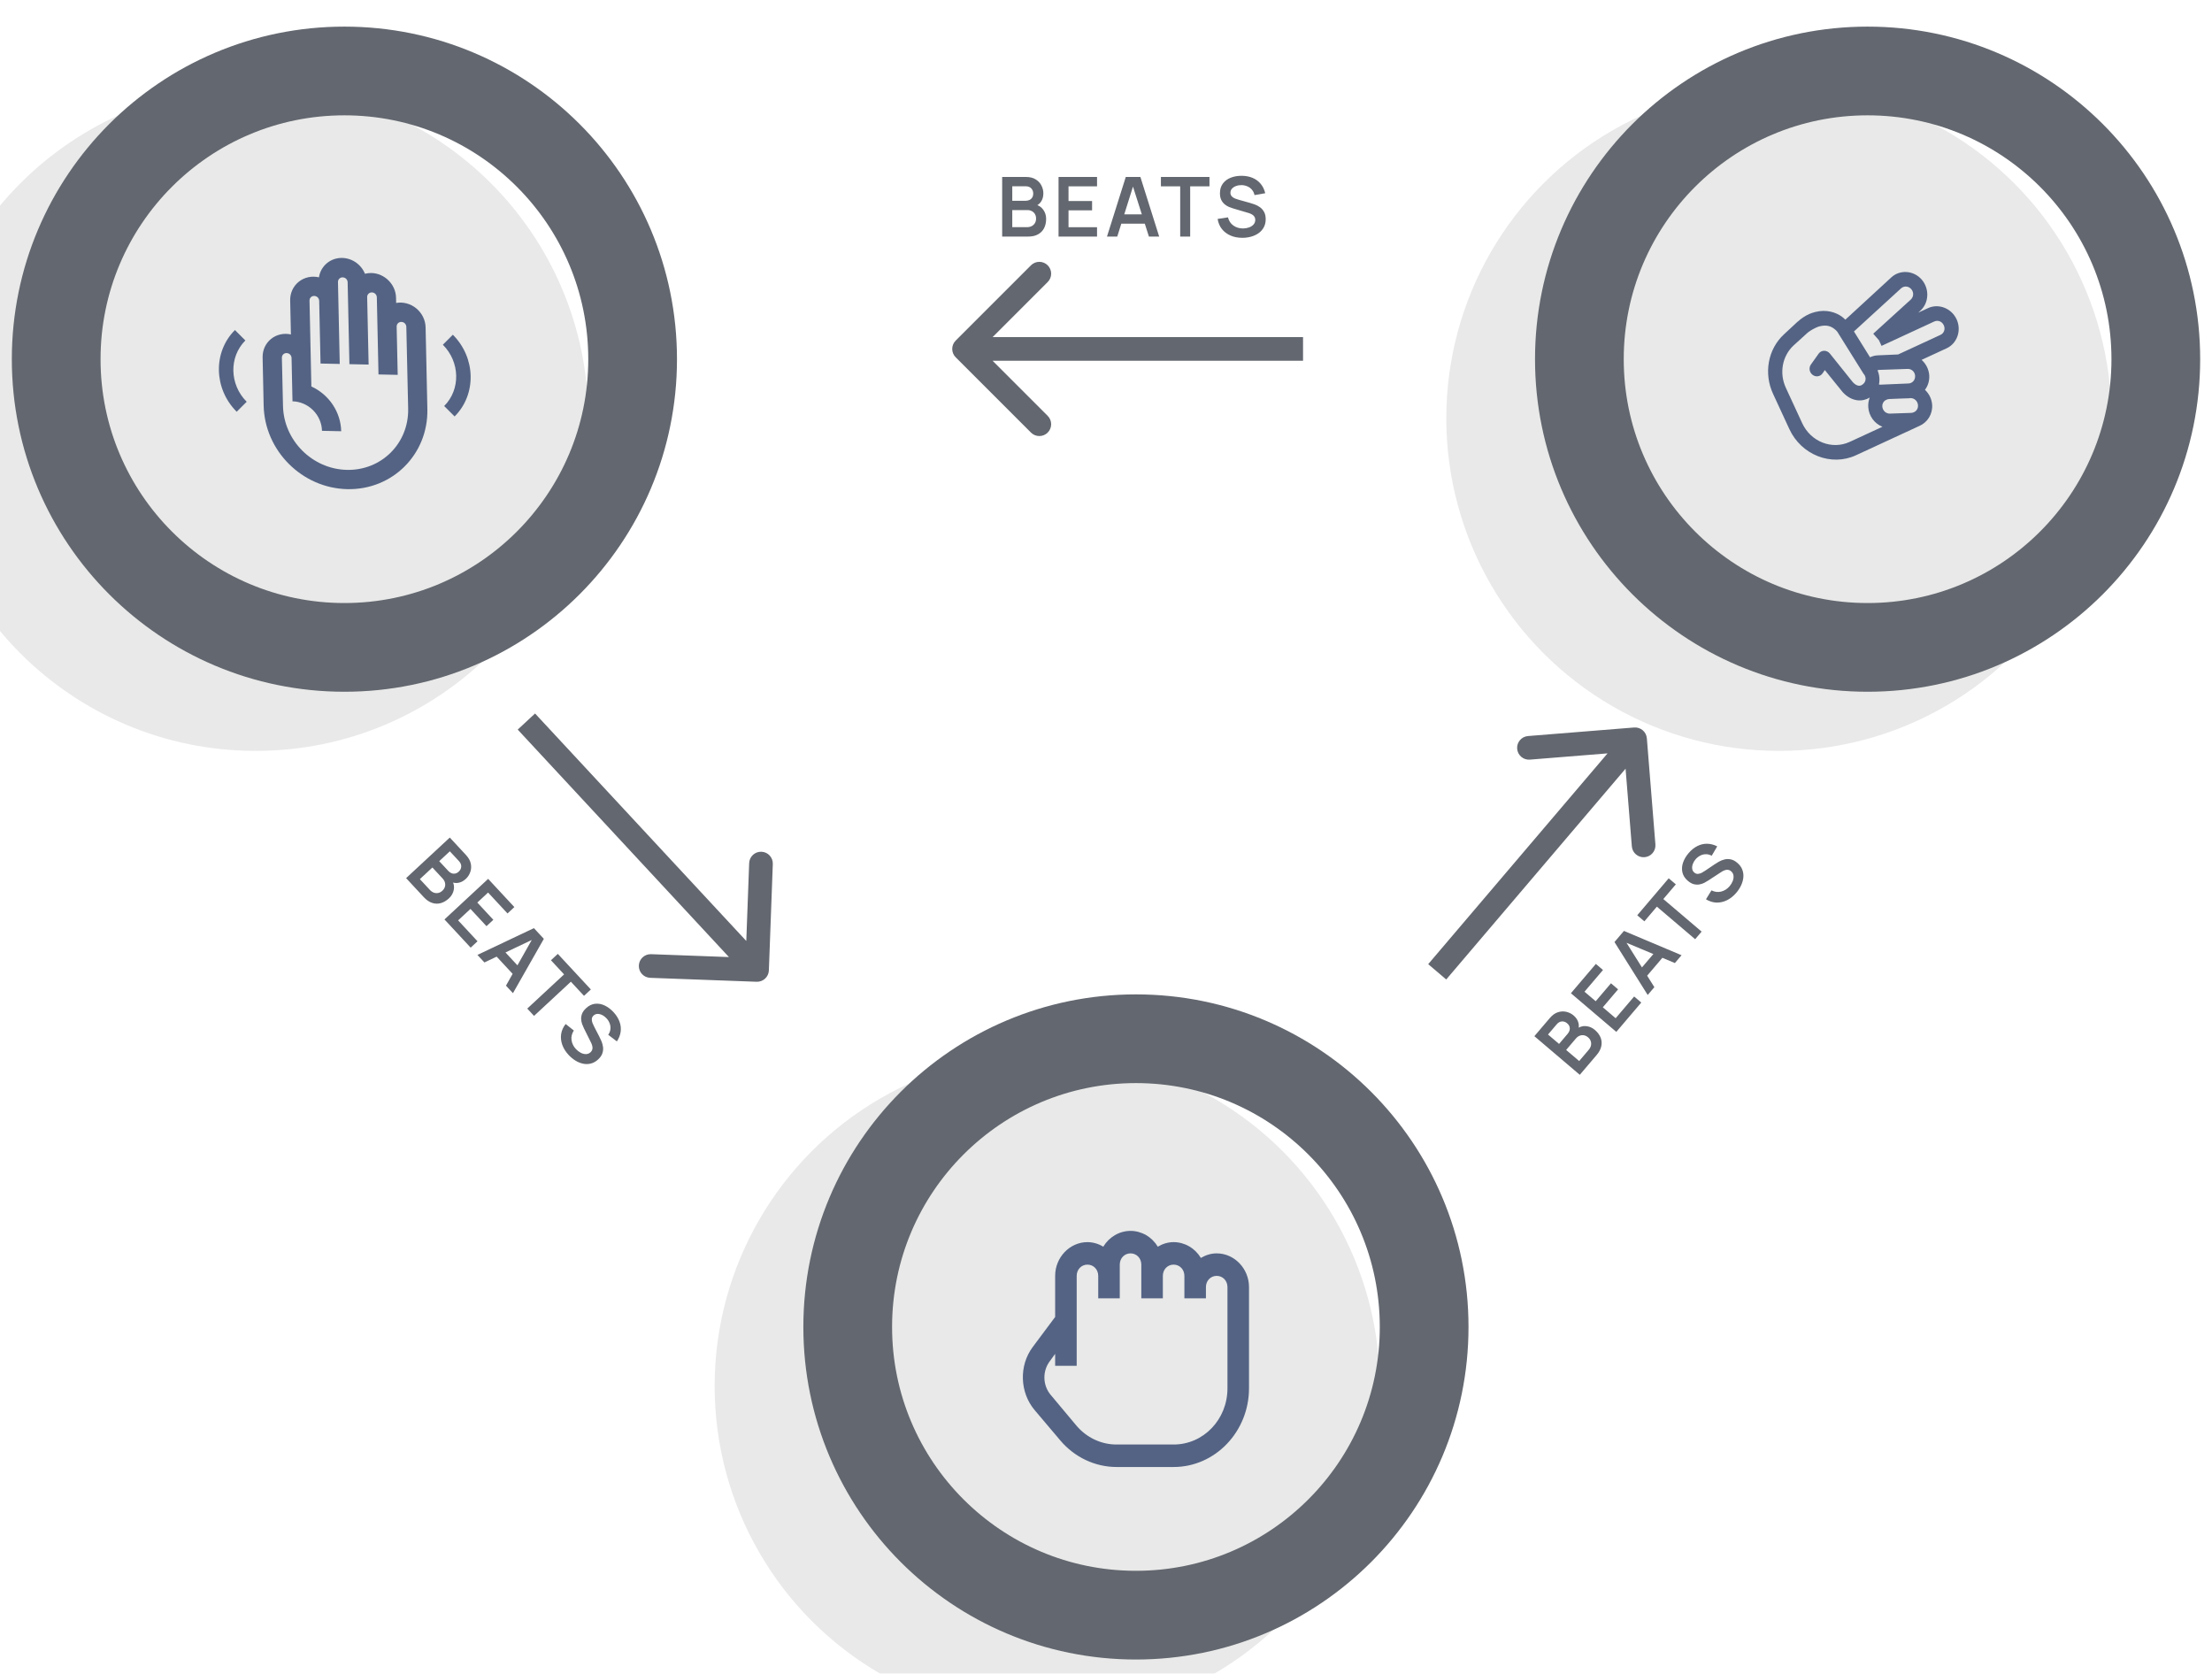 <svg width="374" height="283" viewBox="0 0 374 283" fill="none" xmlns="http://www.w3.org/2000/svg">
<g filter="url(#filter0_d_60_7)">
<g filter="url(#filter1_i_60_7)">
<path d="M114.462 56.231C114.462 87.287 89.287 112.462 58.231 112.462C27.175 112.462 2 87.287 2 56.231C2 25.175 27.175 0 58.231 0C89.287 0 114.462 25.175 114.462 56.231Z" fill="#E8E9E8"/>
</g>
<path d="M106.962 56.231C106.962 83.144 85.144 104.962 58.231 104.962C31.318 104.962 9.5 83.144 9.5 56.231C9.5 29.318 31.318 7.5 58.231 7.5C85.144 7.5 106.962 29.318 106.962 56.231Z" stroke="#63676F" stroke-width="15"/>
<path d="M44.402 55.915L44.578 64.067C44.743 71.713 51.071 78.041 58.717 78.206C66.362 78.371 72.423 72.31 72.258 64.665L71.959 50.825C71.943 50.221 71.793 49.623 71.521 49.073C71.249 48.523 70.861 48.034 70.385 47.642C69.909 47.251 69.357 46.965 68.769 46.806C68.18 46.647 67.569 46.619 66.98 46.723L66.96 45.825C66.912 43.592 65.042 41.721 62.796 41.661C62.428 41.653 62.049 41.703 61.706 41.787C61.366 40.953 60.767 40.24 60.001 39.759C59.234 39.278 58.341 39.055 57.459 39.123C56.578 39.192 55.755 39.548 55.117 40.138C54.479 40.728 54.061 41.519 53.927 42.391C53.329 42.251 52.713 42.245 52.125 42.374C51.536 42.502 50.989 42.761 50.523 43.132C50.057 43.504 49.684 43.978 49.431 44.52C49.179 45.062 49.053 45.659 49.062 46.268L49.187 52.048C48.595 51.915 47.986 51.914 47.406 52.045C46.825 52.177 46.286 52.437 45.828 52.807C45.37 53.177 45.005 53.648 44.758 54.185C44.511 54.723 44.39 55.314 44.402 55.915V55.915ZM47.661 55.997C47.651 55.536 48 55.187 48.461 55.197C48.921 55.207 49.286 55.572 49.296 56.032L49.454 63.355C50.748 63.384 52.001 63.925 52.936 64.861C53.871 65.796 54.412 67.048 54.441 68.343L57.688 68.413C57.653 66.829 57.158 65.27 56.262 63.926C55.366 62.583 54.109 61.512 52.645 60.846L52.332 46.338C52.322 45.878 52.671 45.528 53.132 45.538C53.592 45.548 53.957 45.913 53.967 46.373L54.196 56.967L57.443 57.037L57.144 43.197C57.134 42.736 57.483 42.387 57.944 42.397C58.404 42.407 58.769 42.771 58.779 43.232L59.078 57.072L62.325 57.142L62.079 45.743C62.069 45.282 62.418 44.933 62.879 44.943C63.339 44.953 63.704 45.318 63.714 45.778L63.995 58.812L67.242 58.882L67.066 50.73C67.056 50.27 67.405 49.92 67.866 49.931C68.326 49.94 68.691 50.305 68.701 50.766L69.011 64.594C69.137 70.444 64.507 75.074 58.658 74.948C52.809 74.821 47.974 69.987 47.848 64.138L47.661 55.997V55.997ZM76.567 52.098C80.461 55.991 80.594 62.186 76.865 65.915L75.101 64.15C77.895 61.357 77.795 56.705 74.877 53.788L76.567 52.098ZM40.02 65.12C36.127 61.226 35.993 55.032 39.722 51.303L41.486 53.067C38.692 55.861 38.793 60.513 41.71 63.43L40.02 65.12Z" fill="#546384"/>
</g>
<g filter="url(#filter2_d_60_7)">
<g filter="url(#filter3_i_60_7)">
<circle cx="192.061" cy="219.863" r="56.231" fill="#E8E9E8"/>
</g>
<circle cx="192.061" cy="219.863" r="48.731" stroke="#63676F" stroke-width="15"/>
<g filter="url(#filter4_d_60_7)">
<path d="M191.149 199.62C190.227 199.623 189.321 199.87 188.515 200.337C187.709 200.805 187.03 201.478 186.54 202.293C185.729 201.796 184.806 201.529 183.865 201.521C180.87 201.521 178.402 204.097 178.402 207.225V214.175L174.589 219.286C172.264 222.426 172.421 226.934 174.932 229.919L179.256 235.029C180.45 236.448 181.921 237.586 183.569 238.364C185.218 239.143 187.007 239.545 188.816 239.544H198.433C205.452 239.544 211.179 233.565 211.179 226.236V209.126C211.179 205.998 208.712 203.422 205.716 203.422C204.742 203.422 203.839 203.719 203.041 204.194C202.552 203.379 201.872 202.706 201.067 202.239C200.261 201.771 199.355 201.524 198.433 201.521C197.459 201.521 196.555 201.818 195.758 202.293C195.268 201.478 194.589 200.805 193.783 200.337C192.977 199.87 192.071 199.623 191.149 199.62V199.62ZM191.149 203.422C192.18 203.422 192.97 204.247 192.97 205.324V211.027H196.612V207.225C196.612 206.149 197.402 205.324 198.433 205.324C199.463 205.324 200.254 206.149 200.254 207.225V211.027H203.895V209.126C203.895 208.05 204.686 207.225 205.716 207.225C206.747 207.225 207.537 208.05 207.537 209.126V226.236C207.537 231.508 203.482 235.742 198.433 235.742H188.816C187.525 235.747 186.247 235.463 185.069 234.909C183.891 234.356 182.841 233.545 181.988 232.533L177.663 227.365C176.998 226.587 176.617 225.589 176.585 224.546C176.554 223.503 176.875 222.482 177.492 221.662L178.402 220.413V222.434H182.044V207.225C182.044 206.149 182.835 205.324 183.865 205.324C184.896 205.324 185.686 206.149 185.686 207.225V211.027H189.328V205.324C189.328 204.247 190.118 203.422 191.149 203.422Z" fill="#546384"/>
</g>
</g>
<g filter="url(#filter5_d_60_7)">
<g filter="url(#filter6_i_60_7)">
<circle cx="315.769" cy="56.231" r="56.231" fill="#E8E9E8"/>
</g>
<circle cx="315.769" cy="56.231" r="48.731" stroke="#63676F" stroke-width="15"/>
<g clip-path="url(#clip0_60_7)">
<path d="M305.923 48.585C305.207 48.907 304.548 49.342 303.969 49.875L303.935 49.89L301.633 52.029C300.313 53.245 299.421 54.877 299.088 56.686C298.755 58.495 298.997 60.385 299.78 62.08L302.545 68.059C304.564 72.424 309.622 74.409 313.803 72.475L324.546 67.507C325.883 66.926 326.788 65.525 326.683 63.942C326.614 62.937 326.152 62.061 325.471 61.41C325.989 60.72 326.245 59.856 326.194 58.971C326.158 58.472 326.025 57.983 325.803 57.532C325.58 57.081 325.273 56.678 324.899 56.347L329.136 54.388C330.92 53.563 331.68 51.349 330.818 49.486C329.957 47.624 327.778 46.769 325.994 47.594L324.333 48.362L324.708 48.017C326.165 46.687 326.255 44.31 324.913 42.767C323.572 41.224 321.256 41.053 319.799 42.383L312.006 49.552C311.815 49.358 311.609 49.181 311.391 49.02C310.411 48.324 308.819 47.761 306.92 48.252C306.569 48.346 306.226 48.449 305.923 48.585V48.585ZM321.865 44.005C322.311 43.858 322.813 43.996 323.157 44.395C323.617 44.924 323.564 45.7 323.066 46.156L316.724 51.923L317.685 53.025L318.127 53.981L327.041 49.859C327.655 49.575 328.353 49.849 328.649 50.49C328.946 51.13 328.702 51.84 328.088 52.123L320.937 55.431L317.55 55.58C317.073 55.593 316.608 55.706 316.181 55.911L313.462 51.542L321.441 44.243C321.564 44.133 321.708 44.052 321.865 44.005ZM306.969 50.936C307.176 50.84 307.392 50.74 307.596 50.688C308.859 50.363 309.554 50.686 310.067 51.05C310.579 51.415 310.763 51.759 310.763 51.759L310.796 51.83L315.083 58.695C315.109 58.727 315.136 58.758 315.165 58.787C315.263 58.911 315.336 59.053 315.38 59.205C315.424 59.357 315.438 59.515 315.422 59.671C315.406 59.826 315.36 59.976 315.286 60.111C315.212 60.246 315.112 60.363 314.992 60.456C314.681 60.707 314.481 60.74 314.248 60.715C314.014 60.688 313.681 60.557 313.279 60.132L309.387 55.273C309.268 55.128 309.12 55.01 308.954 54.93C308.787 54.85 308.607 54.809 308.425 54.81C308.244 54.812 308.066 54.855 307.906 54.938C307.746 55.02 307.607 55.14 307.5 55.287L306.178 57.143C306.086 57.273 306.021 57.421 305.986 57.578C305.951 57.736 305.947 57.9 305.973 58.061C306 58.222 306.058 58.378 306.143 58.518C306.227 58.658 306.338 58.781 306.467 58.879C306.596 58.977 306.742 59.049 306.896 59.09C307.05 59.132 307.21 59.142 307.366 59.119C307.522 59.097 307.671 59.043 307.804 58.961C307.938 58.879 308.054 58.769 308.145 58.639L308.54 58.071L311.523 61.76C311.548 61.792 311.576 61.822 311.604 61.851C312.302 62.592 313.128 63.064 314.03 63.178C314.767 63.272 315.495 63.102 316.124 62.725C315.929 63.235 315.847 63.786 315.883 64.339C315.929 65.063 316.18 65.763 316.607 66.353C317.033 66.943 317.615 67.396 318.28 67.656L312.755 70.21C309.748 71.601 306.166 70.196 304.714 67.056L301.949 61.076C300.797 58.584 301.335 55.678 303.275 53.891L305.593 51.788C305.781 51.614 306.351 51.222 306.969 50.936V50.936ZM317.449 58.117C317.535 58.093 317.605 58.045 317.702 58.044L322.521 57.877C323.198 57.853 323.756 58.347 323.802 59.044C323.847 59.744 323.35 60.317 322.673 60.34L317.87 60.543C317.801 60.548 317.751 60.507 317.686 60.5C317.859 59.708 317.775 58.872 317.449 58.117V58.117ZM318.931 63.102C319.074 63.035 319.233 62.978 319.404 62.969L321.139 62.897L322.841 62.84L322.993 62.813C323.671 62.789 324.245 63.319 324.291 64.017C324.31 64.253 324.261 64.488 324.15 64.692C324.04 64.895 323.873 65.059 323.669 65.163L323.635 65.18C323.488 65.255 323.327 65.3 323.161 65.312L319.556 65.433C319.396 65.44 319.236 65.415 319.084 65.358C318.932 65.301 318.792 65.215 318.671 65.103C318.55 64.99 318.451 64.856 318.38 64.706C318.31 64.556 318.268 64.394 318.258 64.229C318.248 64.07 318.269 63.91 318.32 63.761C318.371 63.612 318.452 63.476 318.556 63.362C318.661 63.248 318.789 63.16 318.931 63.102V63.102Z" fill="#546384"/>
</g>
</g>
<path d="M127.926 165.999C129.03 166.04 129.958 165.178 129.999 164.074L130.665 146.086C130.706 144.983 129.844 144.055 128.74 144.014C127.636 143.973 126.708 144.834 126.668 145.938L126.075 161.927L110.086 161.335C108.983 161.294 108.055 162.156 108.014 163.26C107.973 164.364 108.834 165.292 109.938 165.332L127.926 165.999ZM87.534 123.361L126.534 165.361L129.466 162.639L90.466 120.639L87.534 123.361Z" fill="#63676F"/>
<path d="M161.586 57.586C160.805 58.367 160.805 59.633 161.586 60.414L174.314 73.142C175.095 73.923 176.361 73.923 177.142 73.142C177.923 72.361 177.923 71.095 177.142 70.314L165.828 59L177.142 47.686C177.923 46.905 177.923 45.639 177.142 44.858C176.361 44.077 175.095 44.077 174.314 44.858L161.586 57.586ZM220.315 57L163 57V61L220.315 61V57Z" fill="#63676F"/>
<path d="M278.447 124.839C278.358 123.738 277.394 122.918 276.293 123.006L258.351 124.452C257.25 124.541 256.429 125.505 256.518 126.606C256.607 127.707 257.571 128.528 258.672 128.439L274.621 127.154L275.906 143.102C275.994 144.203 276.959 145.024 278.06 144.935C279.161 144.846 279.981 143.882 279.893 142.781L278.447 124.839ZM244.523 165.613L277.977 126.296L274.93 123.704L241.477 163.021L244.523 165.613Z" fill="#63676F"/>
<path d="M169.444 40V29.92H173.441C174.123 29.92 174.68 30.058 175.114 30.333C175.553 30.604 175.877 30.951 176.087 31.376C176.302 31.801 176.409 32.239 176.409 32.692C176.409 33.247 176.276 33.719 176.01 34.106C175.749 34.493 175.392 34.755 174.939 34.89V34.54C175.574 34.685 176.055 34.986 176.381 35.443C176.713 35.9 176.878 36.421 176.878 37.004C176.878 37.601 176.764 38.124 176.535 38.572C176.307 39.02 175.966 39.37 175.513 39.622C175.065 39.874 174.51 40 173.847 40H169.444ZM171.152 38.411H173.637C173.931 38.411 174.195 38.353 174.428 38.236C174.662 38.115 174.844 37.947 174.974 37.732C175.11 37.513 175.177 37.254 175.177 36.955C175.177 36.684 175.119 36.442 175.002 36.227C174.886 36.012 174.715 35.842 174.491 35.716C174.267 35.585 173.999 35.52 173.686 35.52H171.152V38.411ZM171.152 33.945H173.42C173.663 33.945 173.88 33.898 174.071 33.805C174.263 33.712 174.414 33.574 174.526 33.392C174.638 33.21 174.694 32.986 174.694 32.72C174.694 32.37 174.582 32.078 174.358 31.845C174.134 31.612 173.822 31.495 173.42 31.495H171.152V33.945ZM178.976 40V29.92H185.486V31.502H180.663V33.987H184.646V35.569H180.663V38.418H185.486V40H178.976ZM187.166 40L190.344 29.92H192.815L195.993 40H194.257L191.373 30.956H191.751L188.902 40H187.166ZM188.937 37.816V36.241H194.229V37.816H188.937ZM199.546 40V31.502H196.284V29.92H204.495V31.502H201.233V40H199.546ZM210.046 40.21C209.308 40.21 208.643 40.082 208.051 39.825C207.463 39.568 206.977 39.202 206.595 38.726C206.217 38.245 205.976 37.676 205.874 37.018L207.624 36.752C207.773 37.349 208.079 37.811 208.541 38.138C209.007 38.465 209.544 38.628 210.151 38.628C210.51 38.628 210.848 38.572 211.166 38.46C211.483 38.348 211.74 38.185 211.936 37.97C212.136 37.755 212.237 37.492 212.237 37.179C212.237 37.039 212.213 36.911 212.167 36.794C212.12 36.673 212.05 36.565 211.957 36.472C211.868 36.379 211.751 36.295 211.607 36.22C211.467 36.141 211.303 36.073 211.117 36.017L208.513 35.247C208.289 35.182 208.046 35.095 207.785 34.988C207.528 34.876 207.283 34.724 207.05 34.533C206.821 34.337 206.632 34.09 206.483 33.791C206.338 33.488 206.266 33.114 206.266 32.671C206.266 32.022 206.429 31.479 206.756 31.04C207.087 30.597 207.53 30.265 208.086 30.046C208.646 29.827 209.266 29.719 209.948 29.724C210.638 29.729 211.254 29.848 211.796 30.081C212.337 30.31 212.79 30.643 213.154 31.082C213.518 31.521 213.774 32.05 213.924 32.671L212.111 32.986C212.036 32.631 211.891 32.33 211.677 32.083C211.467 31.831 211.208 31.64 210.9 31.509C210.596 31.378 210.272 31.308 209.927 31.299C209.591 31.294 209.278 31.346 208.989 31.453C208.704 31.556 208.473 31.705 208.296 31.901C208.123 32.097 208.037 32.326 208.037 32.587C208.037 32.834 208.111 33.037 208.261 33.196C208.41 33.35 208.594 33.474 208.814 33.567C209.038 33.656 209.264 33.73 209.493 33.791L211.299 34.295C211.546 34.36 211.824 34.449 212.132 34.561C212.44 34.673 212.736 34.829 213.021 35.03C213.305 35.231 213.539 35.494 213.721 35.821C213.907 36.148 214.001 36.563 214.001 37.067C214.001 37.59 213.891 38.049 213.672 38.446C213.457 38.838 213.165 39.165 212.797 39.426C212.428 39.687 212.006 39.883 211.53 40.014C211.058 40.145 210.564 40.21 210.046 40.21Z" fill="#63676F"/>
<path d="M267.107 181.732L259.429 175.2L262.019 172.156C262.461 171.637 262.927 171.301 263.418 171.149C263.908 170.99 264.383 170.969 264.843 171.084C265.305 171.195 265.709 171.398 266.054 171.691C266.477 172.051 266.749 172.458 266.872 172.911C266.998 173.361 266.965 173.803 266.775 174.235L266.509 174.008C267.03 173.619 267.571 173.448 268.131 173.495C268.694 173.539 269.198 173.75 269.642 174.128C270.097 174.515 270.421 174.941 270.614 175.405C270.807 175.87 270.853 176.356 270.751 176.864C270.653 177.369 270.389 177.873 269.96 178.378L267.107 181.732ZM267.003 179.401L268.613 177.508C268.804 177.284 268.93 177.046 268.993 176.793C269.051 176.536 269.041 176.289 268.963 176.05C268.883 175.805 268.73 175.585 268.502 175.392C268.296 175.217 268.073 175.104 267.834 175.054C267.595 175.003 267.355 175.023 267.114 175.112C266.869 175.198 266.646 175.36 266.443 175.598L264.801 177.528L267.003 179.401ZM263.602 176.507L265.071 174.78C265.228 174.595 265.334 174.399 265.386 174.193C265.439 173.987 265.433 173.782 265.367 173.579C265.301 173.376 265.166 173.188 264.964 173.016C264.697 172.789 264.402 172.685 264.08 172.705C263.757 172.724 263.465 172.886 263.205 173.192L261.736 174.92L263.602 176.507ZM273.283 174.472L265.606 167.94L269.824 162.981L271.029 164.007L267.904 167.68L269.797 169.29L272.377 166.257L273.582 167.282L271.001 170.315L273.171 172.162L276.297 168.488L277.502 169.513L273.283 174.472ZM278.59 168.234L272.972 159.282L274.573 157.4L284.31 161.511L283.185 162.833L274.428 159.169L274.673 158.881L279.715 166.912L278.59 168.234ZM278.074 165.47L276.874 164.449L280.304 160.419L281.503 161.439L278.074 165.47ZM286.612 158.804L280.14 153.298L278.026 155.782L276.821 154.757L282.142 148.503L283.347 149.528L281.233 152.013L287.706 157.519L286.612 158.804ZM293.576 150.944C293.098 151.505 292.569 151.929 291.99 152.214C291.413 152.495 290.82 152.627 290.209 152.611C289.598 152.587 289.009 152.401 288.441 152.053L289.372 150.548C289.924 150.821 290.474 150.888 291.022 150.747C291.573 150.604 292.046 150.301 292.439 149.839C292.672 149.565 292.848 149.271 292.969 148.957C293.089 148.642 293.131 148.341 293.094 148.053C293.061 147.761 292.925 147.513 292.687 147.311C292.58 147.22 292.467 147.155 292.348 147.115C292.226 147.072 292.098 147.055 291.967 147.066C291.838 147.073 291.699 147.107 291.548 147.169C291.397 147.224 291.24 147.305 291.076 147.411L288.802 148.895C288.607 149.024 288.384 149.152 288.133 149.282C287.882 149.405 287.607 149.493 287.31 149.547C287.013 149.594 286.702 149.578 286.378 149.498C286.053 149.412 285.722 149.225 285.384 148.938C284.89 148.517 284.582 148.041 284.459 147.507C284.336 146.968 284.371 146.415 284.564 145.85C284.76 145.282 285.08 144.739 285.525 144.224C285.977 143.7 286.466 143.308 286.995 143.047C287.52 142.783 288.067 142.655 288.637 142.662C289.207 142.669 289.777 142.816 290.346 143.105L289.412 144.69C289.093 144.517 288.77 144.432 288.443 144.435C288.115 144.432 287.801 144.505 287.502 144.655C287.206 144.801 286.942 145.003 286.711 145.26C286.49 145.513 286.327 145.784 286.221 146.074C286.115 146.358 286.079 146.63 286.113 146.892C286.151 147.151 286.269 147.365 286.468 147.534C286.656 147.694 286.859 147.769 287.077 147.758C287.291 147.744 287.504 147.684 287.718 147.577C287.93 147.464 288.134 147.34 288.328 147.205L289.882 146.156C290.092 146.01 290.34 145.856 290.625 145.694C290.91 145.532 291.221 145.408 291.558 145.321C291.895 145.234 292.247 145.228 292.614 145.301C292.984 145.37 293.361 145.568 293.745 145.895C294.143 146.233 294.422 146.615 294.582 147.039C294.741 147.456 294.801 147.89 294.761 148.34C294.721 148.79 294.597 149.239 294.388 149.686C294.182 150.13 293.911 150.549 293.576 150.944Z" fill="#63676F"/>
<path d="M68.664 148.475L76.05 141.616L78.77 144.545C79.234 145.044 79.512 145.546 79.606 146.052C79.706 146.557 79.672 147.032 79.503 147.474C79.338 147.921 79.09 148.298 78.758 148.606C78.351 148.984 77.915 149.207 77.451 149.276C76.989 149.348 76.555 149.264 76.147 149.024L76.404 148.786C76.73 149.35 76.836 149.907 76.723 150.457C76.614 151.011 76.345 151.487 75.918 151.884C75.48 152.29 75.019 152.562 74.535 152.699C74.051 152.837 73.563 152.825 73.07 152.665C72.581 152.508 72.111 152.187 71.66 151.701L68.664 148.475ZM70.99 148.645L72.681 150.466C72.881 150.682 73.103 150.835 73.348 150.927C73.595 151.015 73.842 151.034 74.088 150.984C74.341 150.934 74.577 150.807 74.796 150.604C74.994 150.42 75.132 150.212 75.21 149.98C75.288 149.749 75.297 149.508 75.237 149.258C75.18 149.005 75.046 148.764 74.833 148.535L73.109 146.678L70.99 148.645ZM74.263 145.606L75.806 147.268C75.971 147.446 76.153 147.573 76.352 147.65C76.55 147.727 76.754 147.744 76.964 147.702C77.174 147.661 77.376 147.549 77.571 147.368C77.827 147.13 77.965 146.85 77.983 146.527C78.002 146.204 77.874 145.895 77.601 145.601L76.058 143.939L74.263 145.606ZM75.15 155.46L82.536 148.601L86.966 153.371L85.807 154.448L82.525 150.913L80.704 152.604L83.414 155.523L82.255 156.6L79.545 153.681L77.457 155.619L80.739 159.154L79.58 160.23L75.15 155.46ZM80.722 161.461L90.271 156.931L91.953 158.741L86.729 167.929L85.548 166.657L90.213 158.39L90.47 158.667L81.904 162.733L80.722 161.461ZM83.528 161.272L84.682 160.201L88.283 164.079L87.129 165.15L83.528 161.272ZM89.147 170.533L95.374 164.751L93.154 162.36L94.314 161.284L99.901 167.301L98.742 168.377L96.522 165.987L90.295 171.769L89.147 170.533ZM96.138 178.37C95.636 177.829 95.277 177.255 95.062 176.646C94.85 176.04 94.788 175.435 94.877 174.831C94.972 174.227 95.225 173.663 95.638 173.14L97.023 174.242C96.687 174.758 96.557 175.296 96.632 175.857C96.71 176.421 96.955 176.926 97.368 177.37C97.613 177.633 97.884 177.843 98.182 178C98.48 178.156 98.774 178.233 99.065 178.23C99.359 178.231 99.62 178.125 99.85 177.913C99.952 177.817 100.03 177.713 100.084 177.599C100.141 177.483 100.172 177.358 100.177 177.226C100.185 177.098 100.167 176.955 100.124 176.798C100.086 176.642 100.025 176.476 99.939 176.301L98.731 173.869C98.627 173.661 98.525 173.424 98.426 173.159C98.333 172.895 98.277 172.612 98.259 172.311C98.247 172.01 98.299 171.704 98.417 171.391C98.541 171.078 98.765 170.771 99.09 170.47C99.565 170.028 100.075 169.778 100.618 169.719C101.169 169.66 101.713 169.759 102.252 170.017C102.794 170.278 103.295 170.66 103.755 171.162C104.221 171.672 104.553 172.204 104.751 172.76C104.951 173.312 105.015 173.871 104.941 174.436C104.867 175.001 104.654 175.55 104.301 176.081L102.836 174.967C103.045 174.671 103.167 174.36 103.203 174.035C103.244 173.709 103.208 173.389 103.095 173.075C102.984 172.764 102.814 172.478 102.586 172.219C102.361 171.969 102.111 171.775 101.835 171.636C101.566 171.498 101.3 171.43 101.035 171.433C100.774 171.44 100.548 171.532 100.356 171.71C100.175 171.879 100.077 172.071 100.063 172.289C100.051 172.503 100.086 172.722 100.167 172.947C100.254 173.171 100.354 173.388 100.465 173.597L101.325 175.263C101.445 175.489 101.569 175.752 101.696 176.054C101.824 176.356 101.911 176.68 101.958 177.025C102.004 177.37 101.97 177.72 101.854 178.076C101.742 178.435 101.501 178.786 101.132 179.129C100.749 179.485 100.337 179.717 99.897 179.826C99.464 179.936 99.026 179.944 98.584 179.852C98.142 179.76 97.711 179.584 97.291 179.324C96.874 179.067 96.49 178.749 96.138 178.37Z" fill="#63676F"/>
<defs>
<filter id="filter0_d_60_7" x="0" y="0" width="116.462" height="118.962" filterUnits="userSpaceOnUse" color-interpolation-filters="sRGB">
<feFlood flood-opacity="0" result="BackgroundImageFix"/>
<feColorMatrix in="SourceAlpha" type="matrix" values="0 0 0 0 0 0 0 0 0 0 0 0 0 0 0 0 0 0 127 0" result="hardAlpha"/>
<feOffset dy="4.5"/>
<feGaussianBlur stdDeviation="1"/>
<feComposite in2="hardAlpha" operator="out"/>
<feColorMatrix type="matrix" values="0 0 0 0 0.388 0 0 0 0 0.404 0 0 0 0 0.435 0 0 0 1 0"/>
<feBlend mode="normal" in2="BackgroundImageFix" result="effect1_dropShadow_60_7"/>
<feBlend mode="normal" in="SourceGraphic" in2="effect1_dropShadow_60_7" result="shape"/>
</filter>
<filter id="filter1_i_60_7" x="-10" y="0" width="124.462" height="122.462" filterUnits="userSpaceOnUse" color-interpolation-filters="sRGB">
<feFlood flood-opacity="0" result="BackgroundImageFix"/>
<feBlend mode="normal" in="SourceGraphic" in2="BackgroundImageFix" result="shape"/>
<feColorMatrix in="SourceAlpha" type="matrix" values="0 0 0 0 0 0 0 0 0 0 0 0 0 0 0 0 0 0 127 0" result="hardAlpha"/>
<feMorphology radius="2" operator="erode" in="SourceAlpha" result="effect1_innerShadow_60_7"/>
<feOffset dx="-15" dy="10"/>
<feGaussianBlur stdDeviation="5"/>
<feComposite in2="hardAlpha" operator="arithmetic" k2="-1" k3="1"/>
<feColorMatrix type="matrix" values="0 0 0 0 0 0 0 0 0 0 0 0 0 0 0 0 0 0 0.4 0"/>
<feBlend mode="normal" in2="shape" result="effect1_innerShadow_60_7"/>
</filter>
<filter id="filter2_d_60_7" x="133.83" y="163.632" width="116.462" height="118.962" filterUnits="userSpaceOnUse" color-interpolation-filters="sRGB">
<feFlood flood-opacity="0" result="BackgroundImageFix"/>
<feColorMatrix in="SourceAlpha" type="matrix" values="0 0 0 0 0 0 0 0 0 0 0 0 0 0 0 0 0 0 127 0" result="hardAlpha"/>
<feOffset dy="4.5"/>
<feGaussianBlur stdDeviation="1"/>
<feComposite in2="hardAlpha" operator="out"/>
<feColorMatrix type="matrix" values="0 0 0 0 0.388 0 0 0 0 0.404 0 0 0 0 0.435 0 0 0 1 0"/>
<feBlend mode="normal" in2="BackgroundImageFix" result="effect1_dropShadow_60_7"/>
<feBlend mode="normal" in="SourceGraphic" in2="effect1_dropShadow_60_7" result="shape"/>
</filter>
<filter id="filter3_i_60_7" x="123.83" y="163.632" width="124.462" height="122.462" filterUnits="userSpaceOnUse" color-interpolation-filters="sRGB">
<feFlood flood-opacity="0" result="BackgroundImageFix"/>
<feBlend mode="normal" in="SourceGraphic" in2="BackgroundImageFix" result="shape"/>
<feColorMatrix in="SourceAlpha" type="matrix" values="0 0 0 0 0 0 0 0 0 0 0 0 0 0 0 0 0 0 127 0" result="hardAlpha"/>
<feMorphology radius="2" operator="erode" in="SourceAlpha" result="effect1_innerShadow_60_7"/>
<feOffset dx="-15" dy="10"/>
<feGaussianBlur stdDeviation="5"/>
<feComposite in2="hardAlpha" operator="arithmetic" k2="-1" k3="1"/>
<feColorMatrix type="matrix" values="0 0 0 0 0 0 0 0 0 0 0 0 0 0 0 0 0 0 0.4 0"/>
<feBlend mode="normal" in2="shape" result="effect1_innerShadow_60_7"/>
</filter>
<filter id="filter4_d_60_7" x="168.942" y="199.62" width="46.237" height="47.924" filterUnits="userSpaceOnUse" color-interpolation-filters="sRGB">
<feFlood flood-opacity="0" result="BackgroundImageFix"/>
<feColorMatrix in="SourceAlpha" type="matrix" values="0 0 0 0 0 0 0 0 0 0 0 0 0 0 0 0 0 0 127 0" result="hardAlpha"/>
<feOffset dy="4"/>
<feGaussianBlur stdDeviation="2"/>
<feComposite in2="hardAlpha" operator="out"/>
<feColorMatrix type="matrix" values="0 0 0 0 0 0 0 0 0 0 0 0 0 0 0 0 0 0 0.25 0"/>
<feBlend mode="normal" in2="BackgroundImageFix" result="effect1_dropShadow_60_7"/>
<feBlend mode="normal" in="SourceGraphic" in2="effect1_dropShadow_60_7" result="shape"/>
</filter>
<filter id="filter5_d_60_7" x="257.538" y="0" width="116.462" height="118.962" filterUnits="userSpaceOnUse" color-interpolation-filters="sRGB">
<feFlood flood-opacity="0" result="BackgroundImageFix"/>
<feColorMatrix in="SourceAlpha" type="matrix" values="0 0 0 0 0 0 0 0 0 0 0 0 0 0 0 0 0 0 127 0" result="hardAlpha"/>
<feOffset dy="4.5"/>
<feGaussianBlur stdDeviation="1"/>
<feComposite in2="hardAlpha" operator="out"/>
<feColorMatrix type="matrix" values="0 0 0 0 0.388 0 0 0 0 0.404 0 0 0 0 0.435 0 0 0 1 0"/>
<feBlend mode="normal" in2="BackgroundImageFix" result="effect1_dropShadow_60_7"/>
<feBlend mode="normal" in="SourceGraphic" in2="effect1_dropShadow_60_7" result="shape"/>
</filter>
<filter id="filter6_i_60_7" x="247.538" y="0" width="124.462" height="122.462" filterUnits="userSpaceOnUse" color-interpolation-filters="sRGB">
<feFlood flood-opacity="0" result="BackgroundImageFix"/>
<feBlend mode="normal" in="SourceGraphic" in2="BackgroundImageFix" result="shape"/>
<feColorMatrix in="SourceAlpha" type="matrix" values="0 0 0 0 0 0 0 0 0 0 0 0 0 0 0 0 0 0 127 0" result="hardAlpha"/>
<feMorphology radius="2" operator="erode" in="SourceAlpha" result="effect1_innerShadow_60_7"/>
<feOffset dx="-15" dy="10"/>
<feGaussianBlur stdDeviation="5"/>
<feComposite in2="hardAlpha" operator="arithmetic" k2="-1" k3="1"/>
<feColorMatrix type="matrix" values="0 0 0 0 0 0 0 0 0 0 0 0 0 0 0 0 0 0 0.4 0"/>
<feBlend mode="normal" in2="shape" result="effect1_innerShadow_60_7"/>
</filter>
<clipPath id="clip0_60_7">
<rect width="38.237" height="39.924" fill="white" transform="translate(289.903 46.414) rotate(-24.817)"/>
</clipPath>
</defs>
</svg>
